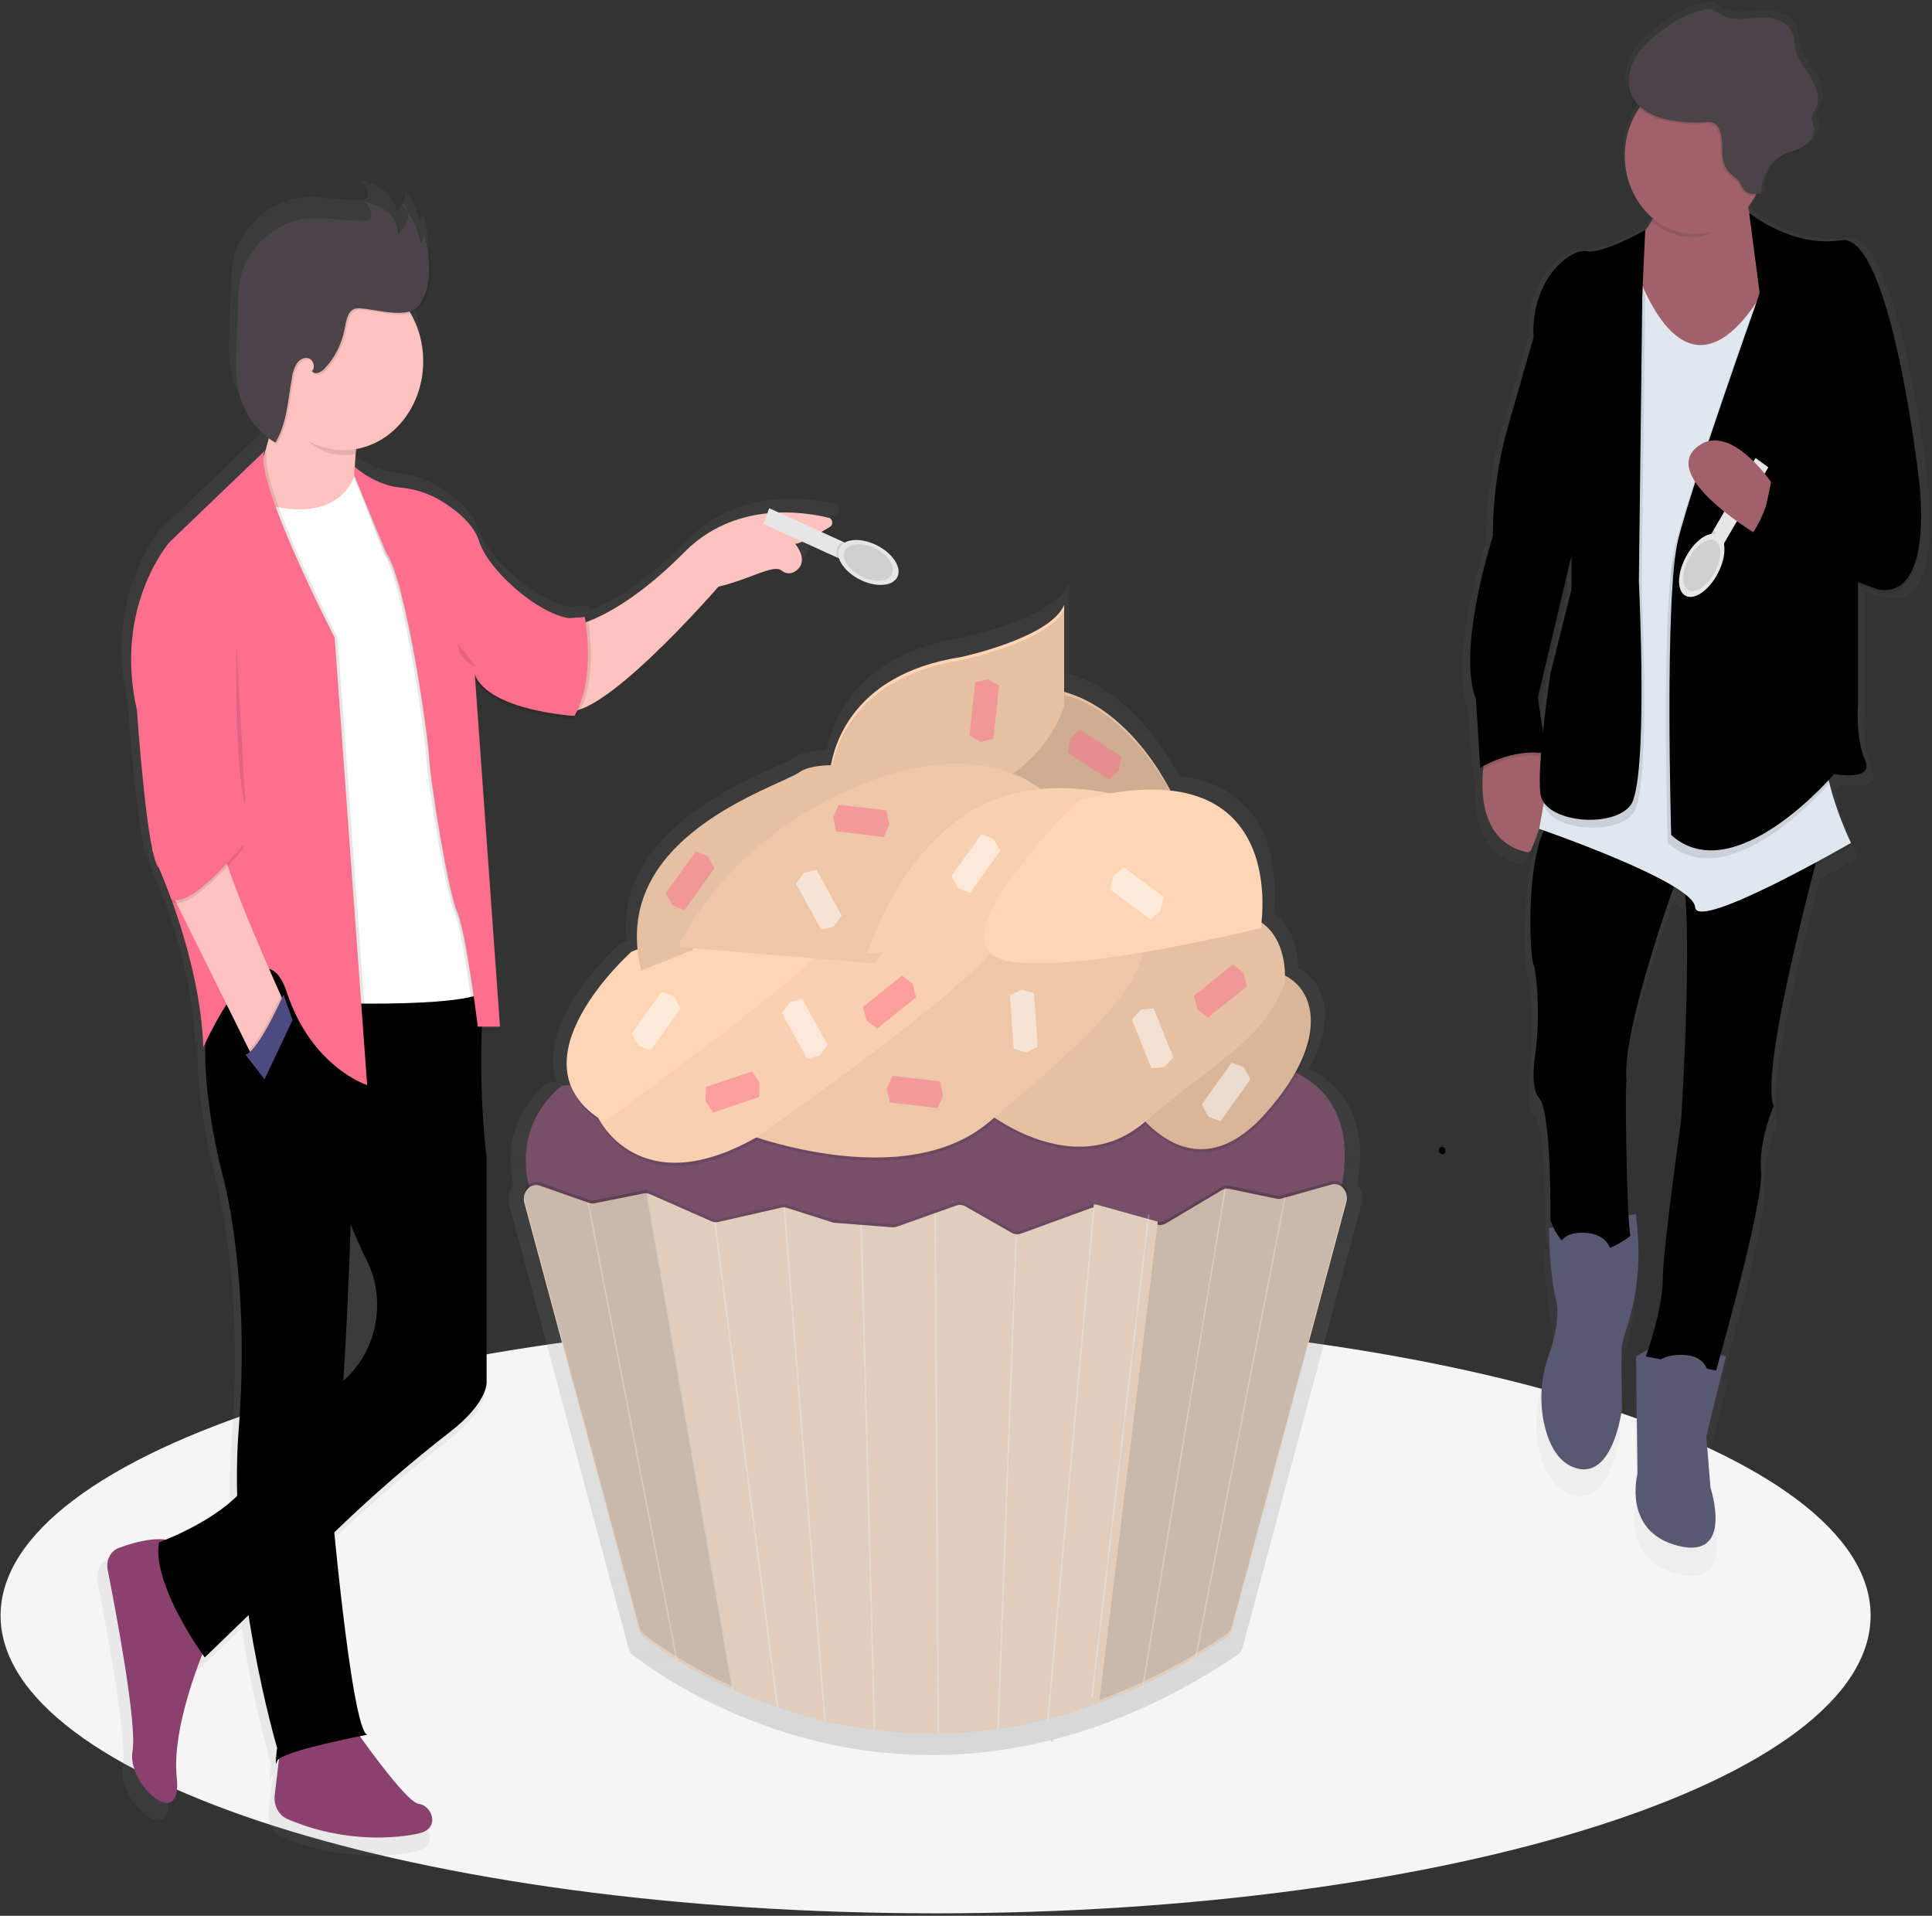<svg width="706" height="700" viewBox="0 0 706 700" fill="none" xmlns="http://www.w3.org/2000/svg">
<rect x="0" y="0" width="706" height="700" fill="#333333" stroke="none"/>
<g clip-path="url(#clip0_3_60)">
<path d="M341.89 699.09C530.593 699.09 683.567 650.381 683.567 590.295C683.567 530.209 530.593 481.5 341.89 481.5C153.186 481.5 0.212 530.209 0.212 590.295C0.212 650.381 153.186 699.09 341.89 699.09Z" fill="#F5F5F5"/>
<path d="M496.06 432.768C498.454 419.426 497.904 399.992 478.318 390.529C488.789 371.771 483.865 358.509 474.4 353.804C474.336 348.912 473.186 338.986 465.477 333.659C466.498 324.426 468.158 287.729 430.951 283.619C426.585 275.223 412.921 252.489 390.662 246.192V213.283C385.299 225.833 351.555 233.002 351.555 233.002C312.879 239.023 304.203 263.376 302.248 274.014C297.268 274.183 292.886 274.903 290.42 276.629C282.311 282.276 224.432 299.131 228.966 343.816C228.168 344.118 227.417 344.421 226.643 344.705C226.643 344.705 194.982 372.856 203.498 395.243L200.306 395.501C200.306 395.501 181.949 408.148 187.592 433.07C186.843 433.977 186.306 435.075 186.027 436.268C185.749 437.461 185.738 438.711 185.996 439.91L229.644 602.044C229.929 603.175 230.547 604.165 231.4 604.855C233.371 606.385 237.465 609.435 243.435 613.135L243.483 613.393L243.747 613.331C250.544 617.512 257.559 621.239 264.753 624.493V624.68L265.016 624.627C270.076 626.913 275.623 629.154 281.617 631.217V631.36H281.88C287.427 633.254 293.349 634.998 299.614 636.474V636.563H299.877C305.759 637.942 311.953 639.08 318.418 639.898H318.665C326.614 640.891 334.61 641.343 342.608 641.25H343.143C350.632 641.133 358.109 640.539 365.538 639.471H365.801V639.418C371.808 638.552 377.951 637.34 384.229 635.78L384.166 636.474L384.7 636.536L384.78 635.647C391.043 634.058 397.427 632.074 403.935 629.697H404.198V629.554C409.604 627.556 415.082 625.261 420.631 622.67L420.894 622.723V622.528C427.327 619.498 433.845 616.026 440.448 612.112L440.711 612.175L440.759 611.926C444.484 609.702 448.238 607.33 452.021 604.81C453.022 604.137 453.762 603.071 454.096 601.822L497.6 439.563C497.855 438.367 497.842 437.12 497.564 435.931C497.285 434.742 496.75 433.647 496.004 432.741L496.06 432.768Z" fill="url(#paint0_linear_3_60)"/>
<path d="M429.179 291.873C429.179 291.873 409.545 246.957 372.338 251.564C335.13 256.172 374.924 298.784 374.924 298.784C374.924 298.784 420.4 302.813 429.179 291.873Z" fill="#FFD5B5"/>
<path opacity="0.1" d="M429.179 291.873C429.179 291.873 409.545 246.957 372.338 251.564C335.13 256.172 374.924 298.784 374.924 298.784C374.924 298.784 420.4 302.813 429.179 291.873Z" fill="black"/>
<path d="M303.102 284.384C303.102 284.384 303.102 283.797 303.198 282.766C303.86 275.57 309.151 246.592 351.156 240.073C351.156 240.073 383.711 233.162 388.874 221.066V257.924C388.874 257.924 382.154 283.842 348.57 292.478C314.986 301.114 303.102 284.384 303.102 284.384Z" fill="#FFD5B5"/>
<path d="M205.437 396.675C205.437 396.675 181.119 413.378 198.199 446.198C215.278 479.018 486.539 446.198 486.539 446.198C486.539 446.198 504.097 405.889 472.588 391.489C441.079 377.09 205.437 396.675 205.437 396.675Z" fill="#784F69"/>
<path opacity="0.1" d="M469.834 357.629C469.771 352.915 468.661 343.398 461.231 338.222C462.212 329.327 463.825 293.955 427.958 289.997C423.744 281.903 410.591 259.952 389.13 253.93V222.187C383.966 234.283 351.411 241.194 351.411 241.194C314.14 247.002 305.776 270.465 303.9 280.711C299.111 280.871 294.881 281.6 292.503 283.228C284.69 288.671 228.91 304.912 233.244 347.979C232.493 348.263 231.751 348.566 231.009 348.868C231.009 348.868 187.033 388.003 218.917 409.625C218.917 409.625 233.595 441.013 276.485 416.82L276.621 416.723C292.774 421.89 336.056 432.732 361.747 411.057L363.59 409.5C373.806 416.287 398.013 428.694 418.588 411.057L418.764 410.906C426.745 419.275 442.986 429.931 462.508 408.175C485.884 382.15 481.343 363.375 469.834 357.629Z" fill="black"/>
<path d="M413.161 403.008C413.161 403.008 434.351 438.131 462.252 407.037C490.154 375.942 478.27 355.21 462.252 354.631C446.234 354.053 413.161 403.008 413.161 403.008Z" fill="#FFD5B5"/>
<path opacity="0.15" d="M413.161 403.008C413.161 403.008 434.351 438.131 462.252 407.037C490.154 375.942 478.27 355.21 462.252 354.631C446.234 354.053 413.161 403.008 413.161 403.008Z" fill="black"/>
<path d="M469.491 359.248C469.491 359.248 474.655 310.329 408.037 347.73C341.419 385.13 358.427 404.742 358.427 404.742C358.427 404.742 391.5 432.964 418.364 409.927C445.229 386.891 461.734 379.98 469.491 359.248Z" fill="#FFD5B5"/>
<path opacity="0.1" d="M469.491 359.248C469.491 359.248 474.655 310.329 408.037 347.73C341.419 385.13 358.427 404.742 358.427 404.742C358.427 404.742 391.5 432.964 418.364 409.927C445.229 386.891 461.734 379.98 469.491 359.248Z" fill="black"/>
<path d="M418.332 344.27C418.332 344.27 393.009 324.702 354.26 344.27C315.512 363.837 270.028 413.378 270.028 413.378C270.028 413.378 329.455 437.019 361.491 409.919C393.527 382.818 416.784 362.699 418.332 344.27Z" fill="#FFD5B5"/>
<path opacity="0.07" d="M418.332 344.27C418.332 344.27 393.009 324.702 354.26 344.27C315.512 363.837 270.028 413.378 270.028 413.378C270.028 413.378 329.455 437.019 361.491 409.919C393.527 382.818 416.784 362.699 418.332 344.27Z" fill="black"/>
<path d="M366.144 341.397C366.144 341.397 314.467 333.339 290.699 349.455C266.932 365.571 218.63 408.486 218.63 408.486C218.63 408.486 233.307 439.874 276.198 415.682C276.23 415.673 365.107 354.062 366.144 341.397Z" fill="#FFD5B5"/>
<path opacity="0.03" d="M366.144 341.397C366.144 341.397 314.467 333.339 290.699 349.455C266.932 365.571 218.63 408.486 218.63 408.486C218.63 408.486 233.307 439.874 276.198 415.682C276.23 415.673 365.107 354.062 366.144 341.397Z" fill="black"/>
<path d="M230.753 347.729C230.753 347.729 184.766 388.643 220.937 409.927C220.937 409.927 297.411 354.071 298.968 347.729C298.968 347.729 263.324 333.908 230.753 347.729Z" fill="#FFD5B5"/>
<path d="M331.004 282.081C331.004 282.081 300.516 276.326 292.248 282.081C283.979 287.835 221.974 305.695 234.369 354.64L252.949 347.187C252.949 347.187 288.632 297.05 331.004 282.081Z" fill="#FFD5B5"/>
<path opacity="0.1" d="M331.004 282.081C331.004 282.081 300.516 276.326 292.248 282.081C283.979 287.835 221.974 305.695 234.369 354.64L252.949 347.187C252.949 347.187 288.632 297.05 331.004 282.081Z" fill="black"/>
<path d="M381.644 289.57C381.644 289.57 359.943 267.112 311.881 287.844C263.819 308.577 247.809 346.004 247.809 346.004L319.894 352.052C319.894 352.052 360.454 287.266 381.644 289.57Z" fill="#FFD5B5"/>
<path opacity="0.07" d="M381.644 289.57C381.644 289.57 359.943 267.112 311.881 287.844C263.819 308.577 247.809 346.004 247.809 346.004L319.894 352.052C319.894 352.052 360.454 287.266 381.644 289.57Z" fill="black"/>
<path d="M415.228 292.443C415.228 292.443 380.606 279.777 353.774 297.05C326.941 314.323 317.061 348.299 317.061 348.299L359.951 345.995C359.951 345.995 393.527 287.266 415.228 292.443Z" fill="#FFD5B5"/>
<path opacity="0.03" d="M415.228 292.443C415.228 292.443 380.606 279.777 353.774 297.05C326.941 314.323 317.061 348.299 317.061 348.299L359.951 345.995C359.951 345.995 393.527 287.266 415.228 292.443Z" fill="black"/>
<path d="M460.704 339.093C460.704 339.093 472.588 271.719 394.046 292.451C394.046 292.451 349.408 336.22 361.914 348.308C374.421 360.395 460.704 339.093 460.704 339.093Z" fill="#FFD5B5"/>
<path opacity="0.1" d="M191.606 438.327L233.666 594.573C233.958 595.654 234.569 596.594 235.398 597.241C247.139 606.394 337.468 671.331 448.086 597.241C449.05 596.591 449.761 595.563 450.081 594.36L492.006 437.998C492.234 437.145 492.255 436.24 492.068 435.374C491.881 434.509 491.491 433.715 490.939 433.071C490.387 432.428 489.692 431.959 488.925 431.712C488.158 431.465 487.345 431.449 486.571 431.665L468.358 436.735C467.731 436.911 467.078 436.935 466.442 436.806L449.323 433.248C448.316 433.04 447.274 433.218 446.37 433.755L426.05 445.834C425.071 446.413 423.935 446.571 422.858 446.278L400.998 440.221C400.171 439.99 399.302 440.024 398.492 440.319L373.104 449.578C372.536 449.786 371.937 449.866 371.341 449.814C370.745 449.762 370.164 449.579 369.632 449.276L352.816 439.688C351.752 439.079 350.516 438.964 349.376 439.367L327.692 447.079C327.145 447.272 326.571 447.347 326 447.301L305.121 445.673C304.808 445.65 304.497 445.591 304.195 445.496L287.627 440.221C286.928 440 286.191 439.97 285.48 440.132L262.526 445.327C261.666 445.523 260.773 445.437 259.956 445.078L237.609 435.214C236.826 434.868 235.972 434.772 235.143 434.938L217.353 438.496C216.634 438.64 215.895 438.588 215.198 438.345L197.273 432.065C196.49 431.797 195.656 431.77 194.861 431.989C194.065 432.207 193.338 432.662 192.757 433.304C192.175 433.947 191.761 434.754 191.558 435.638C191.355 436.523 191.372 437.452 191.606 438.327Z" fill="black"/>
<path d="M191.606 439.474L233.666 595.72C233.958 596.801 234.569 597.741 235.398 598.389C247.139 607.541 337.468 672.478 448.086 598.389C449.05 597.738 449.761 596.711 450.081 595.507L492.006 439.145C492.234 438.292 492.255 437.387 492.068 436.522C491.881 435.657 491.491 434.862 490.939 434.219C490.387 433.576 489.692 433.107 488.925 432.86C488.158 432.613 487.345 432.596 486.571 432.812L468.374 437.909C467.747 438.085 467.094 438.109 466.458 437.98L449.339 434.422C448.332 434.214 447.29 434.393 446.386 434.929L426.066 447.008C425.087 447.587 423.951 447.745 422.874 447.452L401.022 441.369C400.195 441.138 399.326 441.171 398.516 441.467L373.128 450.725C372.56 450.933 371.961 451.013 371.365 450.961C370.769 450.909 370.188 450.727 369.656 450.423L352.84 440.817C351.776 440.208 350.54 440.093 349.4 440.497L327.715 448.208C327.169 448.401 326.595 448.477 326.023 448.431L305.121 446.803C304.808 446.78 304.497 446.72 304.195 446.625L287.627 441.351C286.928 441.13 286.191 441.099 285.48 441.262L262.526 446.474C261.666 446.671 260.773 446.584 259.956 446.225L237.609 436.361C236.826 436.015 235.972 435.92 235.143 436.085L217.353 439.643C216.634 439.787 215.895 439.735 215.198 439.492L197.273 433.213C196.49 432.944 195.656 432.918 194.861 433.136C194.065 433.354 193.338 433.809 192.757 434.452C192.175 435.095 191.761 435.901 191.558 436.786C191.355 437.67 191.372 438.599 191.606 439.474Z" fill="#E0CDBE"/>
<path opacity="0.5" d="M237.745 383.769L233.347 382.062L230.881 377.659L241.847 362.361L246.245 364.068L248.711 368.471L237.745 383.769Z" fill="white"/>
<path opacity="0.5" d="M445.995 409.687L441.589 407.979L439.131 403.577L450.089 388.279L454.487 389.977L456.953 394.38L445.995 409.687Z" fill="white"/>
<path opacity="0.5" d="M354.532 326.179L350.134 324.48L347.668 320.077L358.626 304.77L363.032 306.478L365.49 310.88L354.532 326.179Z" fill="white"/>
<path opacity="0.5" d="M379.217 382.444L374.963 384.543L370.462 383.209L369.081 363.686L373.335 361.587L377.837 362.921L379.217 382.444Z" fill="white"/>
<path opacity="0.5" d="M307.547 334.522L304.61 338.551L300.053 339.627L290.891 322.923L293.836 318.894L298.393 317.818L307.547 334.522Z" fill="white"/>
<path opacity="0.5" d="M302.384 381.741L299.439 385.77L294.889 386.847L285.727 370.143L288.664 366.114L293.221 365.038L302.384 381.741Z" fill="white"/>
<path opacity="0.5" d="M428.764 386.34L425.388 389.915L420.743 390.333L413.576 372.456L416.96 368.88L421.597 368.462L428.764 386.34Z" fill="white"/>
<path opacity="0.5" d="M405.738 325.076L406.88 320.042L410.599 316.929L425.236 327.762L424.095 332.796L420.376 335.918L405.738 325.076Z" fill="white"/>
<path opacity="0.5" d="M250.147 332.52L245.75 330.813L243.284 326.41L254.25 311.112L258.647 312.811L261.113 317.213L250.147 332.52Z" fill="#FD6F8D"/>
<path opacity="0.5" d="M305.52 303.756L304.443 298.713L306.454 294.026L323.924 296.098L325.002 301.15L322.991 305.837L305.52 303.756Z" fill="#FD6F8D"/>
<path opacity="0.5" d="M390.183 275.045L391.053 269.949L394.605 266.587L409.785 276.442L408.915 281.538L405.363 284.9L390.183 275.045Z" fill="#FD6F8D"/>
<path opacity="0.5" d="M356.336 249.332L360.877 248.176L365.059 250.462L363.024 269.913L358.482 271.061L354.3 268.775L356.336 249.332Z" fill="#FD6F8D"/>
<path opacity="0.5" d="M325.161 402.812L324.084 397.76L326.087 393.073L343.558 395.145L344.635 400.197L342.632 404.884L325.161 402.812Z" fill="#FD6F8D"/>
<path opacity="0.5" d="M260.563 406.503L257.809 402.314L258.017 397.137L274.833 391.454L277.594 395.643L277.379 400.828L260.563 406.503Z" fill="#FD6F8D"/>
<path opacity="0.5" d="M441.406 371.815L437.583 368.853L436.282 363.864L450.544 352.435L454.367 355.396L455.668 360.377L441.406 371.815Z" fill="#FD6F8D"/>
<path opacity="0.5" d="M320.493 375.844L316.67 372.883L315.361 367.902L329.623 356.464L333.446 359.426L334.755 364.406L320.493 375.844Z" fill="#FD6F8D"/>
<path opacity="0.1" d="M235.175 434.938L217.385 438.496C216.666 438.64 215.927 438.588 215.23 438.345L214.935 438.238L247.314 605.451L214.935 438.238L197.305 432.065C196.524 431.794 195.691 431.764 194.896 431.978C194.101 432.192 193.372 432.643 192.788 433.281C192.205 433.92 191.787 434.723 191.58 435.606C191.374 436.488 191.385 437.416 191.614 438.291L233.674 594.537C233.966 595.618 234.577 596.558 235.406 597.206C239.086 600.079 250.499 608.43 267.833 616.257L236.476 434.814C236.039 434.785 235.601 434.827 235.175 434.938Z" fill="black"/>
<path opacity="0.1" d="M486.587 431.683L468.374 436.753C467.747 436.928 467.094 436.953 466.458 436.824L449.339 433.266C448.811 433.16 448.271 433.16 447.743 433.266L417.814 614.443L447.727 433.275C447.258 433.367 446.806 433.541 446.386 433.791L426.066 445.869C425.139 446.418 424.07 446.591 423.041 446.358L401.716 621.185C413.874 616.686 425.663 611.033 436.952 604.285L469.587 436.406L436.944 604.232C440.637 602.038 444.361 599.69 448.118 597.188C449.082 596.538 449.793 595.51 450.113 594.306L492.038 437.944C492.253 437.094 492.264 436.196 492.069 435.339C491.875 434.483 491.482 433.698 490.93 433.064C490.378 432.43 489.687 431.969 488.924 431.726C488.162 431.484 487.356 431.469 486.587 431.683Z" fill="black"/>
<path d="M422.842 446.305L400.998 440.221C400.578 440.106 400.145 440.058 399.713 440.079L383.04 626.984C389.159 625.436 395.395 623.503 401.748 621.185L423.073 446.358L422.842 446.305Z" fill="#E0CDBE"/>
<g opacity="0.5">
<path opacity="0.5" d="M215.191 439.313L214.684 439.435L247.063 606.613L247.57 606.492L215.191 439.313Z" fill="white"/>
<path opacity="0.5" d="M261.523 446.701L261.01 446.784L283.884 623.903L284.398 623.821L261.523 446.701Z" fill="white"/>
<path opacity="0.5" d="M236.667 435.811L236.158 435.92L267.543 617.549L268.052 617.44L236.667 435.811Z" fill="white"/>
<path opacity="0.5" d="M286.822 440.993L286.305 441.043L301.203 628.915L301.719 628.864L286.822 440.993Z" fill="white"/>
<path opacity="0.5" d="M314.956 447.582L314.438 447.599L319.295 632.174L319.814 632.157L314.956 447.582Z" fill="white"/>
<path opacity="0.5" d="M342.011 443.224L341.492 443.227L342.594 633.481L343.113 633.478L342.011 443.224Z" fill="white"/>
<path opacity="0.5" d="M371.092 451.386L364.451 631.744L364.969 631.768L371.611 451.41L371.092 451.386Z" fill="white"/>
<path opacity="0.5" d="M399.502 440.974L382.617 628.843L383.133 628.9L400.019 441.032L399.502 440.974Z" fill="white"/>
<path opacity="0.5" d="M419.537 443.618L398.765 619.901L399.279 619.976L420.05 443.693L419.537 443.618Z" fill="white"/>
<path opacity="0.5" d="M447.529 433.999L417.494 615.478L418.004 615.583L448.039 434.104L447.529 433.999Z" fill="white"/>
<path opacity="0.5" d="M469.296 437.484L436.749 605.386L437.256 605.509L469.803 437.606L469.296 437.484Z" fill="white"/>
</g>
<path d="M39.79 569.633C44.579 567.854 51.762 565.827 57.42 566.547C62.8 564.359 75.458 558.649 84.101 550.19C83.849 541.813 84.038 533.426 84.668 525.073C89.089 469.039 79.145 432.136 79.145 432.136C79.145 432.136 71.34 403.968 72.193 380.594C71.691 381.652 71.395 382.284 71.395 382.284C70.709 362.121 64.548 341.254 59.934 328.26C59.757 328.203 59.584 328.131 59.416 328.046L54.156 314.403C53.745 313.608 53.419 312.764 53.182 311.886L52.384 309.724L52.632 309.609C52.552 309.253 52.464 308.879 52.384 308.497C49.088 292.958 46.574 256.109 46.574 256.109C37.723 217.33 58.713 193.316 58.713 193.316L94.333 159.153C94.156 159.597 94.038 160.067 93.982 160.549L94.277 160.264C94.78 158.663 95.331 156.707 95.873 154.536C94.603 153.535 93.412 152.413 92.314 151.183C88.265 146.92 85.48 141.381 84.333 135.307C83.471 130.584 83.638 125.719 83.814 120.907L84.404 104.435C84.431 101.21 84.725 97.994 85.282 94.829C87.972 81.719 99.992 72.593 112.051 72.015C115.89 71.837 119.721 72.38 123.544 72.7C126.649 72.984 129.768 73.058 132.882 72.922C133.236 72.945 133.588 72.842 133.887 72.629C134.161 72.328 134.318 71.919 134.326 71.49C134.387 70.726 134.308 69.956 134.094 69.227C133.88 68.498 133.536 67.824 133.081 67.248C132.615 66.791 132.072 66.44 131.485 66.216L132.347 66.447C131.923 66.078 131.445 65.792 130.934 65.602C134.015 66.412 137.167 67.257 139.817 69.16C140.575 69.716 141.272 70.37 141.892 71.108C143.533 72.713 144.599 74.924 144.893 77.334C146.274 75.831 147.599 74.177 148.085 72.113C148.269 71.284 148.269 70.417 148.085 69.587C148.293 69.878 148.495 70.174 148.692 70.477C148.692 70.388 148.692 70.299 148.636 70.21C150.888 73.33 152.473 76.979 153.273 80.883C153.588 80.46 153.824 79.972 153.968 79.447C154.112 78.921 154.16 78.37 154.111 77.823C154.287 78.428 154.454 79.042 154.606 79.664C154.678 79.26 154.697 78.847 154.662 78.437C156.044 83.149 156.668 88.096 156.505 93.05C156.505 97.996 154.542 105.689 149.785 107.423C149.546 107.512 149.291 107.583 149.035 107.646C151.706 112.268 153.305 117.557 153.69 123.037C154.076 128.518 153.234 134.02 151.241 139.049C149.249 144.078 146.168 148.477 142.274 151.852C138.38 155.228 133.795 157.473 128.931 158.388C128.856 158.981 128.782 159.612 128.707 160.282H128.516C128.388 161.616 128.284 163.022 128.205 164.489C129.401 165.798 130.711 166.972 132.115 167.994C136.077 170.629 140.499 172.288 145.085 172.859C150.584 173.329 155.93 175.099 160.767 178.053C166.45 181.611 172.739 186.761 174.694 193.031C177.983 203.5 196.052 219.714 208.215 221.733L212.525 221.457L212.836 221.35V221.439L213.889 221.368H213.953H214.233V221.439L215.326 221.368C215.326 221.368 215.438 221.929 215.581 222.925C221.687 220.594 234.64 214.102 251.496 197.06C270.284 178.071 295.639 181.806 305.416 184.199C305.749 184.281 306.051 184.474 306.283 184.752C306.515 185.03 306.665 185.381 306.714 185.757C306.762 186.132 306.707 186.516 306.555 186.856C306.403 187.196 306.162 187.476 305.863 187.659C301.921 190.078 295.791 193.591 292.918 193.983C292.918 193.983 298.84 200.814 292.551 204.46C291.797 204.873 290.956 205.045 290.12 204.955C289.284 204.866 288.487 204.519 287.818 203.953C284.793 201.489 276.381 207.075 264.202 209.984C264.202 209.984 229.82 249.634 212.764 255.771C212.364 256.621 211.925 257.446 211.447 258.244L210.394 258.146L210.338 258.244H210.194L210.066 259.489C210.066 259.489 183.529 257.933 174.95 247.197C174.336 246.587 173.773 245.918 173.266 245.196L182.492 374.59H182.404L182.492 375.818H175.708C175.117 391.747 175.726 407.702 177.528 423.518V507.836C177.528 507.836 177.879 515.263 164.048 526.069C149.505 537.318 135.491 549.392 122.059 562.242L120.383 563.861C122.929 589.654 128.252 637.755 132.69 639.552L129.952 640.085C134.669 646.711 147.958 664.891 152.02 665.398C156.992 666.012 160.304 674.631 152.02 676.481C144.374 678.188 124.501 680.412 102.817 671.073C101.249 670.394 99.932 669.148 99.075 667.536C98.219 665.923 97.872 664.037 98.092 662.179L99.688 648.588C99.384 648.777 99.139 649.066 98.986 649.415C97.885 653.106 98.986 644.488 98.986 644.488C94.444 628.214 90.877 611.622 88.307 594.822L71.93 610.636C71.93 610.636 71.595 610.182 71.028 609.364C67.038 619.539 59.855 640.325 61.451 655.57C63.662 676.498 42.672 658.034 44.882 645.724C46.67 635.763 38.697 593.568 35.584 577.825C35.246 576.121 35.489 574.338 36.267 572.824C37.045 571.309 38.301 570.172 39.79 569.633Z" fill="url(#paint1_linear_3_60)"/>
<path d="M211.28 228.181C211.28 228.181 226.923 225.175 250.108 201.738C268.464 183.194 293.205 186.849 302.783 189.18C303.122 189.236 303.435 189.413 303.677 189.684C303.919 189.955 304.076 190.305 304.126 190.683C304.175 191.062 304.114 191.447 303.951 191.784C303.788 192.12 303.532 192.389 303.222 192.551C299.367 194.908 293.381 198.341 290.58 198.732C290.58 198.732 296.358 205.403 290.22 208.97C289.484 209.372 288.663 209.539 287.847 209.451C287.03 209.363 286.252 209.024 285.599 208.471C282.646 206.07 274.426 211.522 262.542 214.359C262.542 214.359 216.164 267.85 205.382 258.831L211.28 228.181Z" fill="#FEC3BE"/>
<path d="M131.461 155.461C131.461 155.461 127.143 175.918 131.461 190.318L112.051 193.316L94.796 183.71V171.08C94.796 171.08 102.889 151.85 100.726 129.615L131.461 155.461Z" fill="#FEC3BE"/>
<path d="M76.455 598.398C76.455 598.398 62.433 629.047 64.595 649.477C66.758 669.908 46.239 651.879 48.418 639.863C50.166 630.141 42.376 588.934 39.343 573.565C39.01 571.903 39.243 570.163 39.999 568.683C40.754 567.203 41.977 566.089 43.43 565.56C49.918 563.185 60.764 560.223 66.224 564.724C74.3 571.323 76.455 598.398 76.455 598.398Z" fill="#8B416F"/>
<path d="M129.849 632.045C129.849 632.045 148.205 658.487 153.042 659.092C157.878 659.697 161.134 668.111 153.042 669.908C145.579 671.571 126.169 673.75 104.996 664.624C103.463 663.961 102.175 662.742 101.339 661.165C100.502 659.587 100.165 657.742 100.383 655.926L103.423 630.239L129.849 632.045Z" fill="#8B416F"/>
<path d="M160.049 351.385L177.607 354C177.607 354 173.505 386.838 177.815 422.904V505.239C177.815 505.239 178.158 512.487 164.654 523.027C150.49 534.014 136.84 545.802 123.759 558.346L74.819 605.593C74.819 605.593 55.401 579.15 58.099 563.523C58.099 563.523 90.454 552.103 94.772 533.469C97.246 522.796 109.792 513.902 120.064 508.254C133.297 500.969 140.511 484.417 136.888 468.478C136.289 465.775 135.363 463.174 134.135 460.749C125.507 443.921 113.104 406.058 113.104 406.058L136.832 355.574L160.049 351.385Z" fill="black"/>
<path opacity="0.05" d="M160.049 351.385L177.607 354C177.607 354 173.505 386.838 177.815 422.904V505.239C177.815 505.239 178.158 512.488 164.654 523.027C150.49 534.014 136.84 545.802 123.759 558.346L74.819 605.593C74.819 605.593 55.401 579.15 58.099 563.523C58.099 563.523 90.454 552.103 94.772 533.469C97.246 522.796 109.792 513.902 120.064 508.254C133.297 500.969 140.511 484.417 136.888 468.478C136.289 465.775 135.363 463.174 134.135 460.749C125.507 443.921 113.104 406.058 113.104 406.058L136.832 355.574L160.049 351.385Z" fill="black"/>
<path d="M134.158 633.85C134.158 633.85 102.338 639.863 101.26 643.465C100.183 647.067 101.26 638.653 101.26 638.653C101.26 638.653 82.904 576.749 87.238 522.058C91.572 467.367 81.843 431.336 81.843 431.336C81.843 431.336 70.517 390.467 76.99 367.03C83.463 343.594 151.414 353.804 151.414 353.804C151.414 353.804 127.686 415.673 128.229 445.14C128.229 445.14 125.531 534.083 120.678 544.302C120.678 544.302 128.229 631.449 134.158 633.85Z" fill="black"/>
<path d="M130.383 171.08C130.383 171.08 127.151 193.316 94.788 183.701L116.337 366.399C116.337 366.399 178.892 368.8 178.358 360.386L165.436 249.821L130.383 171.08Z" fill="white"/>
<path opacity="0.1" d="M129.577 169.888C129.577 169.888 135.707 177.217 145.156 178.133C150.525 178.595 155.743 180.326 160.464 183.212C166.051 186.672 172.14 191.706 174.032 197.843C177.807 209.859 201.535 229.693 212.341 225.486L208.566 261.544C208.566 261.544 177.831 259.765 172.436 246.521L181.606 375.133H173.529C173.529 375.133 169.211 340.276 165.979 333.063C162.747 325.85 156.274 286.19 155.731 276.566C155.189 266.943 147.104 211.638 140.088 202.041L129.569 173.49L129.577 169.888Z" fill="black"/>
<path opacity="0.1" d="M129.577 171.694C129.577 171.694 136.76 178.427 146.234 179.334C151.603 179.799 156.821 181.533 161.542 184.421C167.128 187.881 173.218 192.915 175.109 199.052C178.884 211.069 202.612 230.903 213.419 226.696L209.643 262.753C209.643 262.753 178.908 260.975 173.513 247.731L182.715 376.325H174.607C174.607 376.325 170.289 341.468 167.056 334.255C163.824 327.041 157.351 287.382 156.809 277.758C156.266 268.134 148.181 212.83 141.166 203.233L129.569 175.287L129.577 171.694Z" fill="black"/>
<path d="M129.577 170.493C129.577 170.493 136.76 177.226 146.234 178.133C151.602 178.595 156.821 180.326 161.542 183.212C167.128 186.672 173.218 191.706 175.109 197.843C178.884 209.859 202.612 229.693 213.419 225.486L209.643 261.544C209.643 261.544 178.908 259.765 173.513 246.521L182.715 375.124H174.607C174.607 375.124 170.289 340.267 167.056 333.054C163.824 325.841 157.351 286.181 156.809 276.557C156.266 266.934 148.181 211.629 141.166 202.032L129.569 174.086L129.577 170.493Z" fill="#FD6F8D"/>
<path opacity="0.1" d="M102.106 147.35C102.809 141.658 101.404 138.1 100.758 131.42L131.493 157.267C131.493 157.267 130.759 160.762 130.2 165.868C128.667 166.144 127.116 166.284 125.563 166.286C114.804 166.286 107.127 156.974 102.106 147.35Z" fill="black"/>
<path d="M125.531 164.48C141.615 164.48 154.654 149.95 154.654 132.025C154.654 114.1 141.615 99.57 125.531 99.57C109.447 99.57 96.408 114.1 96.408 132.025C96.408 149.95 109.447 164.48 125.531 164.48Z" fill="#FEC3BE"/>
<path opacity="0.1" d="M157.312 100.219C157.483 94.74 156.669 89.279 154.917 84.156C155.39 84.959 155.588 85.924 155.475 86.876C155.362 87.828 154.946 88.703 154.303 89.341C153.362 83.758 150.788 78.678 146.984 74.897C149.059 75.27 150.121 78.143 149.618 80.42C149.115 82.697 147.535 84.449 146.018 86.068C146.194 82.626 144.159 79.424 141.573 77.53C138.987 75.635 135.906 74.861 132.897 74.025C133.943 74.439 134.837 75.227 135.439 76.267C136.041 77.306 136.318 78.538 136.226 79.771C136.218 80.19 136.063 80.589 135.795 80.883C135.503 81.093 135.16 81.196 134.813 81.176C131.774 81.31 128.73 81.239 125.699 80.963C121.973 80.495 118.226 80.273 114.477 80.296C102.697 80.847 90.965 89.768 88.339 102.532C87.796 105.62 87.51 108.759 87.485 111.906L86.942 128.031C86.775 132.728 86.607 137.486 87.453 142.093C88.266 146.383 89.918 150.421 92.293 153.917C94.667 157.413 97.705 160.282 101.189 162.319C105.419 155.488 105.794 146.71 107.262 138.571C107.49 136.685 108.116 134.887 109.09 133.324C110.151 131.847 112.019 130.913 113.599 131.616C115.179 132.319 115.866 135.014 114.549 136.214C115.682 137.753 117.917 136.606 119.218 135.236C122.92 131.325 125.469 126.254 126.529 120.694C127.055 117.892 127.582 114.468 130.008 113.498C130.858 113.238 131.745 113.171 132.618 113.303C137.75 113.694 145.779 116.06 150.759 114.245C155.396 112.555 157.312 105.049 157.312 100.219Z" fill="black"/>
<path d="M156.777 99.614C156.948 94.135 156.134 88.674 154.382 83.551C154.855 84.354 155.053 85.319 154.94 86.271C154.828 87.223 154.411 88.098 153.768 88.737C152.827 83.153 150.254 78.074 146.449 74.292C148.524 74.666 149.586 77.539 149.083 79.816C148.58 82.092 147 83.845 145.484 85.463C145.659 82.021 143.624 78.819 141.038 76.925C138.452 75.03 135.372 74.257 132.363 73.421C133.409 73.835 134.303 74.623 134.905 75.662C135.507 76.701 135.783 77.933 135.691 79.166C135.683 79.585 135.529 79.985 135.26 80.278C134.968 80.488 134.625 80.591 134.278 80.572C131.239 80.705 128.195 80.634 125.164 80.358C121.438 79.891 117.691 79.668 113.942 79.691C102.162 80.242 90.43 89.163 87.804 101.927C87.256 105.03 86.968 108.183 86.942 111.346L86.368 127.427C86.2 132.123 86.033 136.881 86.879 141.489C87.691 145.779 89.344 149.816 91.718 153.312C94.092 156.808 97.13 159.677 100.614 161.714C104.844 154.883 105.219 146.105 106.688 137.966C106.915 136.081 107.542 134.282 108.515 132.719C109.577 131.242 111.444 130.308 113.025 131.011C114.605 131.714 115.291 134.409 113.974 135.609C115.108 137.148 117.342 136.001 118.643 134.631C122.345 130.72 124.895 125.649 125.954 120.089C126.481 117.287 127.007 113.863 129.434 112.893C130.283 112.633 131.171 112.567 132.043 112.698C137.175 113.089 145.204 115.455 150.184 113.641C154.853 111.959 156.777 104.444 156.777 99.614Z" fill="#4A4347"/>
<path opacity="0.1" d="M214.783 225.477C214.783 225.477 219.101 247.713 211.008 261.535L206.427 261.117L208.925 225.851L214.783 225.477Z" fill="black"/>
<path d="M213.706 225.477C213.706 225.477 218.024 247.713 209.931 261.535L205.35 261.117L207.848 225.851L213.706 225.477Z" fill="#FD6F8D"/>
<path opacity="0.1" d="M97.757 164.783L62.999 198.136C62.999 198.136 42.504 221.573 51.131 259.436C51.131 259.436 54.906 314.723 59.224 317.133C59.224 317.133 74.324 350.789 75.402 382.64C75.402 382.64 95.626 337.279 104.796 364.913C113.966 392.548 135.268 396.461 135.268 396.461L123.376 232.993C123.376 232.993 93.447 174.993 97.757 164.783Z" fill="black"/>
<path d="M96.679 164.783L61.898 198.136C61.898 198.136 41.403 221.573 50.03 259.436C50.03 259.436 53.805 314.723 58.123 317.133C58.123 317.133 73.223 350.789 74.3 382.64C74.3 382.64 95.602 334.859 104.772 362.503C113.942 390.146 134.166 396.461 134.166 396.461L122.299 232.993C122.299 232.993 92.37 174.993 96.679 164.783Z" fill="#FD6F8D"/>
<path d="M80.773 305.713C80.773 305.713 72.145 299.104 58.123 317.133L92.633 386.847L104.229 367.279C104.229 367.279 79.696 313.522 80.773 305.713Z" fill="#FEC3BE"/>
<path opacity="0.1" d="M89.129 309.617C89.129 309.617 70.046 333.508 62.6 329.674L55.705 311.788L81.579 299.398L89.129 309.617Z" fill="black"/>
<path d="M89.129 308.417C89.129 308.417 70.046 332.307 62.6 328.509L55.705 310.623L81.579 298.233L89.129 308.417Z" fill="#FD6F8D"/>
<path opacity="0.1" d="M103.064 362.788C103.064 362.788 93.982 383.538 89.129 384.748L96.137 393.766L106.384 372.091L103.064 362.788Z" fill="black"/>
<path d="M103.607 363.383C103.607 363.383 94.525 384.134 89.672 385.343L96.679 394.327L106.895 372.722L103.607 363.383Z" fill="#4D4981"/>
<path opacity="0.1" d="M86.432 235.119C86.432 235.119 85.354 278.39 89.664 294.613L86.432 235.119Z" fill="black"/>
<path opacity="0.1" d="M173.8 243.506C173.8 243.506 167.328 241.105 167.328 235.092L173.8 243.506Z" fill="black"/>
<g opacity="0.5">
<path opacity="0.5" d="M534.401 244.564C534.353 250.248 534.96 255.504 536.604 259.623L538.2 285.416C538.2 285.416 538.599 285.167 539.326 284.776C538.36 294.559 539.054 312.481 556.293 315.852C556.679 315.739 557.041 315.54 557.355 315.265C558.544 312.597 559.609 309.863 560.547 307.074L560.747 307.145L560.547 308.248L561.824 308.692C555.607 323.706 557.036 354.943 558.416 358.002C558.999 359.283 559.438 363.054 559.765 367.332C560.375 375.64 560.107 383.999 558.967 392.237C558.169 397.92 557.929 404.893 560.563 407.793C565.352 413.058 564.817 453.447 564.817 453.447C565.146 454.357 565.517 455.247 565.927 456.115L564.282 456.373C564.282 456.373 564.282 472.178 566.94 483.296C568.472 489.691 566.302 498.025 564.187 503.949C561.26 511.918 560.616 520.7 562.343 529.093C563.899 536.333 567.132 543.555 573.86 545.93C588.76 551.195 591.953 523.694 591.953 523.694C591.953 523.694 591.418 502.624 591.953 499.68C592.12 498.79 592.887 496.264 593.876 493.222C597.472 482.126 598.835 470.283 597.867 458.535L597.252 451.135L594.363 451.597C594.315 450.832 594.275 450.032 594.235 449.196C594.195 448.36 594.164 447.755 594.132 446.999C594.1 446.243 594.068 445.469 594.036 444.668C594.004 443.868 593.972 443.059 593.948 442.231C593.948 441.816 593.935 441.398 593.908 440.977C593.788 437.188 593.685 433.141 593.597 429.139C593.597 427.36 593.525 425.581 593.501 423.847C593.501 422.548 593.461 421.259 593.445 420.013C593.445 419.598 593.445 419.183 593.445 418.768C593.445 416.723 593.397 414.766 593.389 412.96C593.389 412.599 593.389 412.243 593.389 411.893C593.389 411.193 593.389 410.523 593.389 409.883C593.389 409.563 593.389 409.248 593.389 408.94C593.389 408.326 593.389 407.748 593.389 407.161C593.389 406.574 593.389 406.094 593.389 405.622C593.389 405.151 593.389 404.733 593.389 404.306C593.389 402.109 593.469 401.131 593.549 401.94C593.812 404.608 594.61 420.672 593.549 400.161C592.687 383.627 606.047 344.207 611.227 329.63C612.879 330.582 614.479 331.646 616.016 332.814C617.787 355.814 615.353 399.903 614.571 412.862V412.916C614.507 413.921 614.459 414.695 614.419 415.326V415.433L614.38 416.073V416.251V416.438V416.536C614.38 416.536 607.46 464.565 607.46 475.656C607.46 484.221 603.669 496.611 601.929 501.841C599.399 503.068 597.348 504.331 597.348 504.331L597.883 548.234C597.883 548.234 592.033 569.891 613.31 575.157C634.588 580.422 625.545 553.499 625.545 553.499L623.949 534.181L631.395 504.331L629.304 503.86C633.726 488.117 645.57 444.802 644.7 435.267C643.726 424.594 648.507 412.96 649.361 410.986L649.488 410.683C644.923 400.188 658.802 344.865 665.131 320.993C673.024 316.795 678.747 313.522 678.747 313.522C678.747 313.522 678.587 313.193 678.308 312.633L678.747 312.383C675.347 305.276 672.611 297.798 670.582 290.068L671.037 289.552L670.694 288.476C671.779 287.31 672.37 286.626 672.37 286.626C672.37 286.626 687.797 289.552 684.078 281.36C680.359 273.169 681.421 260.903 681.421 260.903V215.916L688.867 218.647C702.874 221.217 705.38 203.784 705.308 190.416C705.329 185.171 704.992 179.932 704.302 174.744C704.302 174.744 693.663 84.022 675.036 86.949C657.589 89.688 642.249 78.312 640.374 76.854C640.145 76.071 639.94 75.3 639.759 74.541C640.802 73.226 641.737 71.809 642.553 70.307C643.135 70.307 643.726 70.219 644.285 70.147C644.285 69.969 644.285 69.8 644.285 69.623L644.819 69.56C644.763 67.529 645.069 65.505 645.722 63.607C646.374 61.709 647.359 59.974 648.618 58.505C649.647 57.411 650.827 56.51 652.114 55.836C654.692 54.493 657.605 54.057 660.135 52.617C661.032 52.095 661.842 51.406 662.529 50.58C664.126 48.979 665.163 46.746 664.612 44.523C664.365 43.536 663.814 42.628 663.814 41.605C663.814 40.182 664.812 39.044 665.41 37.79C667.166 34.108 665.57 29.5 663.375 26.103C661.181 22.705 658.363 19.503 657.557 15.43C657.23 13.758 657.254 11.996 656.759 10.369C655.163 5.094 649.049 3.52 643.989 3.814C638.929 4.107 633.502 5.308 629.129 2.533C628.299 1.862 627.405 1.295 626.463 0.843C625.358 0.552 624.208 0.552 623.103 0.843C616.718 2.079 610.836 5.61 605.545 9.737C603.41 11.331 601.416 13.148 599.591 15.163C598.386 16.437 597.315 17.861 596.398 19.405C594.243 23.114 593.206 27.846 594.555 32C595.317 34.293 596.655 36.294 598.409 37.763C596.302 40.835 594.767 44.346 593.894 48.088C593.022 51.831 592.829 55.73 593.328 59.556C593.827 63.383 595.007 67.06 596.8 70.371C598.592 73.682 600.96 76.561 603.765 78.837C602.881 80.452 601.877 81.981 600.764 83.409V83.177C600.764 83.177 584.538 92.25 578.68 91.076C572.966 89.928 558.121 100.521 558.424 121.725C558.424 122.259 558.424 122.81 558.424 123.362L548.847 156.458C544.994 169.75 543.031 183.633 543.029 197.603C543.029 197.603 534.234 224.232 534.401 244.564ZM560.124 258.582L572.782 205.963V217.472L564.801 249.083C564.801 249.083 563.205 259.658 561.984 270.892L560.124 258.582Z" fill="url(#paint2_linear_3_60)"/>
</g>
<path d="M597.867 443.557L598.457 450.788C599.389 462.277 598.068 473.855 594.586 484.719C593.637 487.699 592.894 490.154 592.735 491.034C592.224 493.898 592.735 514.489 592.735 514.489C592.735 514.489 589.654 541.376 575.28 536.226C568.816 533.914 565.703 526.843 564.171 519.772C562.507 511.572 563.128 503.002 565.95 495.206C567.994 489.416 570.085 481.277 568.608 475.025C566.038 464.156 566.038 448.715 566.038 448.715L597.867 443.557Z" fill="#5A5773"/>
<path d="M613.262 319.437C613.262 319.437 593.246 373.781 594.275 393.793C595.305 413.805 594.531 398.08 594.275 395.51C593.82 390.929 594.275 445.318 595.816 451.544C595.816 451.544 574.769 468.701 566.557 445.825C566.557 445.825 567.068 406.361 562.455 401.211C559.917 398.382 560.164 391.569 560.914 386.011C562.022 377.969 562.289 369.812 561.712 361.702C561.401 357.522 560.97 353.84 560.412 352.586C558.871 349.153 557.331 310.258 566.573 299.389L613.262 319.437Z" fill="black"/>
<path opacity="0.1" d="M593.246 451.57C591.705 445.282 591.25 390.929 591.705 395.536C591.961 398.107 592.735 413.841 591.705 393.82C590.676 373.799 610.692 319.463 610.692 319.463L565.911 300.27C566.118 299.976 566.334 299.7 566.549 299.442L613.254 319.463C613.254 319.463 593.238 373.808 594.267 393.82C595.297 413.832 594.523 398.107 594.267 395.536C593.812 390.956 594.267 445.344 595.808 451.57C595.808 451.57 587.404 458.419 579.143 457.69C586.494 457.067 593.246 451.57 593.246 451.57Z" fill="black"/>
<path d="M630.709 495.615L623.526 524.788L625.066 543.662C625.066 543.662 633.79 569.971 613.262 564.822C592.735 559.672 598.377 538.512 598.377 538.512L597.867 495.615C597.867 495.615 606.079 490.465 609.671 491.043C613.262 491.621 630.709 495.615 630.709 495.615Z" fill="#5A5773"/>
<path d="M666.129 305.713C666.129 305.713 642.521 390.938 648.163 404.11C648.163 404.11 642.521 416.696 643.542 428.125C644.564 439.554 627.117 500.765 627.117 500.765L601.45 495.615C601.45 495.615 607.612 478.458 607.612 467.589C607.612 456.72 614.284 409.776 614.284 409.776C614.284 409.776 619.926 323.973 613.254 314.821L666.129 305.713Z" fill="black"/>
<g opacity="0.1">
<path opacity="0.1" d="M615.249 321.767C619.503 341.192 614.803 412.676 614.803 412.676C614.803 412.676 608.13 459.575 608.13 470.489C608.13 478.787 604.547 490.741 602.847 495.935L601.458 495.66C601.458 495.66 607.62 478.502 607.62 467.634C607.62 456.765 614.292 409.821 614.292 409.821C614.292 409.821 618.586 344.519 615.249 321.767Z" fill="black"/>
<path opacity="0.1" d="M648.163 404.11L648.036 404.404C647.996 404.11 647.956 403.799 647.932 403.515C648 403.717 648.077 403.916 648.163 404.11Z" fill="black"/>
<path opacity="0.1" d="M614.419 317.613C614.186 316.627 613.794 315.696 613.262 314.865L666.129 305.713C666.129 305.713 665.818 306.825 665.283 308.808L614.419 317.613Z" fill="black"/>
</g>
<path d="M542.941 274.823C542.941 274.823 535.239 306.842 558.336 311.432C558.711 311.323 559.062 311.129 559.366 310.863C559.366 310.863 572.71 281.689 562.447 270.251L542.941 274.823Z" fill="#A1616A"/>
<path d="M637.389 62.036C637.389 62.036 635.849 86.05 652.784 97.497C669.72 108.944 616.87 140.395 616.87 140.395L589.135 91.209C589.135 91.209 600.923 92.926 608.106 70.05L637.389 62.036Z" fill="#A1616A"/>
<path opacity="0.1" d="M648.674 99.214C648.674 99.214 622.496 159.846 598.888 102.647L562.447 303.996C562.447 303.996 618.905 323.448 619.416 332.6C619.926 341.753 676.384 309.146 676.384 309.146C676.384 309.146 664.07 283.975 667.142 268.535C670.215 253.094 648.674 99.214 648.674 99.214Z" fill="black"/>
<path d="M648.674 98.076C648.674 98.076 622.496 158.708 598.888 101.509L562.447 302.849C562.447 302.849 618.905 322.283 619.424 331.444C619.942 340.605 676.392 307.99 676.392 307.99C676.392 307.99 664.078 282.819 667.15 267.378C670.223 251.938 648.674 98.076 648.674 98.076Z" fill="#E1E7EF"/>
<path d="M623.015 511.625C623.015 511.625 629.687 495.037 614.292 495.037C598.896 495.037 601.458 509.953 601.458 509.953L623.015 511.625Z" fill="#5A5773"/>
<path d="M588.114 468.728C588.114 468.728 594.275 450.992 578.872 450.423C563.468 449.854 571.17 466.433 571.17 466.433L588.114 468.728Z" fill="#5A5773"/>
<path opacity="0.1" d="M601.203 85.205C601.203 85.205 585.552 94.1 579.901 92.926C574.251 91.752 559.374 102.647 560.396 124.385L551.122 156.849C547.412 169.852 545.527 183.416 545.535 197.06C545.535 197.06 532.19 238.241 539.373 256.545L540.914 281.716C540.914 281.716 552.694 274.254 565.009 276.54L561.928 255.949L575.783 197.603L598.88 135.254L601.203 85.205Z" fill="black"/>
<path d="M601.203 84.058C601.203 84.058 585.552 92.952 579.901 91.778C574.251 90.604 559.374 101.5 560.396 123.237L551.122 155.675C547.412 168.678 545.527 182.242 545.535 195.886C545.535 195.886 532.19 237.067 539.373 255.371L540.914 280.542C540.914 280.542 552.718 273.106 565.041 275.392L561.96 254.802L575.815 196.455L598.912 134.106L601.203 84.058Z" fill="black"/>
<path opacity="0.1" d="M575.28 153.558V218.22L567.579 249.11C567.579 249.11 562.447 282.855 563.987 293.154C565.527 303.454 590.165 305.74 596.837 297.157C603.509 288.574 599.918 215.329 599.918 215.329L601.203 108.082L600.173 104.648L575.28 153.558Z" fill="black"/>
<path d="M574.251 150.694V215.329L566.549 246.219C566.549 246.219 561.417 279.964 562.958 290.263C564.498 300.563 589.135 302.849 595.808 294.266C602.48 285.683 598.888 212.438 598.888 212.438L600.173 105.262L574.251 150.694Z" fill="black"/>
<path opacity="0.1" d="M677.677 204.469L661.252 261.393L668.954 285.701C668.954 285.701 632.513 328.598 609.415 308.008C609.415 308.008 606.845 220.488 611.985 199.897C617.125 179.307 641.755 110.065 641.755 110.065L646.887 91.761L674.086 108.918L677.677 204.469Z" fill="black"/>
<path d="M678.962 201.605V257.639C678.962 257.639 677.933 269.655 681.532 277.66C685.132 285.665 670.239 282.81 670.239 282.81C670.239 282.81 633.797 325.707 610.7 305.117C610.7 305.117 608.13 217.597 613.27 197.007C618.41 176.416 643.04 107.174 643.04 107.174L648.171 88.87L675.371 106.027L678.962 201.605Z" fill="black"/>
<path d="M626.636 204.307L646.197 170.74L641.511 167.349L621.951 200.916L626.636 204.307Z" fill="#E6E6E6"/>
<path opacity="0.1" d="M624.433 207.484C627.901 201.472 628.311 194.878 625.349 192.756C622.387 190.634 617.174 193.787 613.706 199.799C610.238 205.811 609.828 212.405 612.79 214.527C615.752 216.649 620.965 213.496 624.433 207.484Z" fill="black"/>
<path d="M627.214 210.452C630.712 204.45 631.15 197.849 628.192 195.708C625.235 193.568 620.002 196.699 616.504 202.701C613.006 208.704 612.568 215.305 615.526 217.445C618.483 219.585 623.716 216.455 627.214 210.452Z" fill="#E6E6E6"/>
<path opacity="0.1" d="M626.21 209.726C629.052 204.848 629.408 199.484 627.006 197.745C624.603 196.006 620.351 198.55 617.508 203.428C614.666 208.306 614.31 213.67 616.712 215.409C619.115 217.148 623.367 214.603 626.21 209.726Z" fill="black"/>
<path opacity="0.1" d="M639.185 78.908C639.185 78.908 654.836 91.778 672.801 88.914C690.766 86.05 701.03 174.718 701.03 174.718C701.03 174.718 707.702 220.479 686.145 216.476L638.435 198.741C638.435 198.741 648.698 186.725 647.158 171.284L670.255 181.584L669.225 132.39L639.185 78.908Z" fill="black"/>
<path opacity="0.1" d="M700 173.579C700 173.579 706.673 219.34 685.116 215.338L637.381 197.603C637.381 197.603 647.645 185.586 646.104 170.146L669.202 180.446L700 173.579Z" fill="black"/>
<path d="M647.214 176.176C647.214 176.176 631.252 152.704 619.432 163.964C607.612 175.225 643.016 195.886 643.016 195.886L647.214 176.176Z" fill="#A1616A"/>
<path d="M639.185 77.77C639.185 77.77 654.836 90.64 672.801 87.776C690.766 84.912 701.03 173.579 701.03 173.579C701.03 173.579 707.702 219.34 686.145 215.338L638.435 197.603C638.435 197.603 648.698 185.586 647.158 170.146L670.255 180.446L669.225 131.251L643.048 107.237L639.185 77.77Z" fill="black"/>
<path opacity="0.1" d="M607.612 71.188L636.87 63.183C636.87 63.183 635.346 65.104 637.126 72.62C632.417 78.641 626.631 86.637 618.905 86.637C613.376 86.649 607.993 84.661 603.565 80.972C605.218 77.877 606.574 74.598 607.612 71.188Z" fill="black"/>
<path d="M619.416 85.49C633.591 85.49 645.083 72.684 645.083 56.886C645.083 41.088 633.591 28.282 619.416 28.282C605.24 28.282 593.748 41.088 593.748 56.886C593.748 72.684 605.24 85.49 619.416 85.49Z" fill="#A1616A"/>
<path opacity="0.1" d="M609.703 44.478C603.749 43.349 597.204 40.405 595.209 34.054C593.932 29.99 594.906 25.365 596.989 21.745C599.072 18.125 602.137 15.341 605.297 12.85C610.429 8.83 616.087 5.379 622.265 4.17C623.33 3.886 624.44 3.886 625.505 4.17C626.431 4.592 627.312 5.129 628.131 5.77C632.353 8.483 637.604 7.309 642.497 7.025C647.389 6.74 653.255 8.279 654.796 13.428C655.275 15.021 655.243 16.737 655.594 18.374C656.392 22.376 659.097 25.489 661.18 28.825C663.264 32.16 664.868 36.669 663.112 40.263C662.513 41.481 661.516 42.602 661.516 43.989C661.67 44.975 661.938 45.935 662.314 46.844C663.04 49.797 660.925 52.777 658.483 54.182C656.041 55.587 653.231 56.023 650.741 57.331C648.411 58.612 646.459 60.613 645.119 63.095C643.78 65.577 643.108 68.435 643.183 71.33C640.917 71.624 638.275 71.775 636.742 69.889C636.056 69.044 635.721 67.915 635.098 67.017C634.3 65.843 633.055 65.149 632.034 64.206C626.662 59.288 630.477 52.492 627.437 47.191C625.84 44.461 623.302 45.297 620.732 45.341C617.04 45.438 613.347 45.149 609.703 44.478Z" fill="black"/>
<path d="M610.205 43.891C604.252 42.762 597.707 39.818 595.712 33.467C594.435 29.403 595.409 24.778 597.492 21.158C599.575 17.538 602.639 14.754 605.8 12.263C610.932 8.243 616.59 4.792 622.768 3.582C623.833 3.299 624.943 3.299 626.008 3.582C626.934 4.005 627.815 4.542 628.634 5.183C632.856 7.896 638.107 6.722 643 6.438C647.892 6.153 653.758 7.692 655.298 12.841C655.777 14.434 655.745 16.15 656.097 17.787C656.895 21.789 659.6 24.902 661.683 28.238C663.766 31.573 665.371 36.082 663.615 39.675C663.016 40.894 662.019 42.015 662.019 43.402C662.173 44.388 662.441 45.348 662.817 46.257C663.543 49.21 661.428 52.19 658.986 53.595C656.544 55 653.734 55.436 651.244 56.744C648.913 58.025 646.962 60.026 645.622 62.508C644.282 64.99 643.61 67.848 643.686 70.743C641.419 71.037 638.778 71.188 637.245 69.302C636.559 68.457 636.224 67.328 635.601 66.43C634.803 65.255 633.558 64.562 632.536 63.619C627.165 58.7 630.98 51.905 627.939 46.604C626.343 43.874 623.805 44.71 621.235 44.754C617.543 44.85 613.85 44.562 610.205 43.891Z" fill="#4A4347"/>
<path opacity="0.1" d="M579.127 140.119C579.127 140.119 573.485 172.725 576.047 185.311C577.612 192.632 577.38 200.288 575.376 207.475" fill="black"/>
<path opacity="0.1" d="M670.359 153.843C670.359 153.843 672.817 175.58 668.723 180.152L670.359 153.843Z" fill="black"/>
<path d="M527.035 421.73C527.352 421.73 527.657 421.59 527.881 421.339C528.106 421.089 528.232 420.75 528.232 420.396C528.232 420.042 528.106 419.703 527.881 419.453C527.657 419.202 527.352 419.062 527.035 419.062C526.717 419.062 526.413 419.202 526.188 419.453C525.964 419.703 525.838 420.042 525.838 420.396C525.838 420.75 525.964 421.089 526.188 421.339C526.413 421.59 526.717 421.73 527.035 421.73Z" fill="black"/>
<path d="M314.341 200.815L281.089 185.693L278.978 191.457L312.231 206.58L314.341 200.815Z" fill="#E6E6E6"/>
<path opacity="0.1" d="M327.461 210.135C328.794 206.496 325.053 201.354 319.107 198.65C313.161 195.946 307.261 196.703 305.928 200.342C304.596 203.98 308.336 209.122 314.282 211.826C320.229 214.53 326.129 213.773 327.461 210.135Z" fill="black"/>
<path d="M328.091 210.41C329.423 206.772 325.683 201.63 319.737 198.926C313.791 196.222 307.89 196.979 306.558 200.618C305.225 204.256 308.966 209.398 314.912 212.102C320.858 214.806 326.758 214.049 328.091 210.41Z" fill="#E6E6E6"/>
<path opacity="0.1" d="M326.073 209.493C327.156 206.537 324.116 202.359 319.284 200.161C314.452 197.964 309.658 198.579 308.575 201.535C307.493 204.491 310.532 208.669 315.364 210.867C320.196 213.064 324.991 212.449 326.073 209.493Z" fill="black"/>
</g>
<defs>
<linearGradient id="paint0_linear_3_60" x1="341.81" y1="641.232" x2="341.81" y2="213.266" gradientUnits="userSpaceOnUse">
<stop stop-color="#808080" stop-opacity="0.25"/>
<stop offset="0.54" stop-color="#808080" stop-opacity="0.12"/>
<stop offset="1" stop-color="#808080" stop-opacity="0.1"/>
</linearGradient>
<linearGradient id="paint1_linear_3_60" x1="-180028" y1="501597" x2="-180028" y2="79942" gradientUnits="userSpaceOnUse">
<stop stop-color="#808080" stop-opacity="0.25"/>
<stop offset="0.54" stop-color="#808080" stop-opacity="0.12"/>
<stop offset="1" stop-color="#808080" stop-opacity="0.1"/>
</linearGradient>
<linearGradient id="paint2_linear_3_60" x1="-141545" y1="218979" x2="-178125" y2="218979" gradientUnits="userSpaceOnUse">
<stop stop-color="#808080" stop-opacity="0.25"/>
<stop offset="0.54" stop-color="#808080" stop-opacity="0.12"/>
<stop offset="1" stop-color="#808080" stop-opacity="0.1"/>
</linearGradient>
<clipPath id="clip0_3_60">
<rect width="705" height="698.469" fill="white" transform="translate(0.212 0.621)"/>
</clipPath>
</defs>
</svg>
